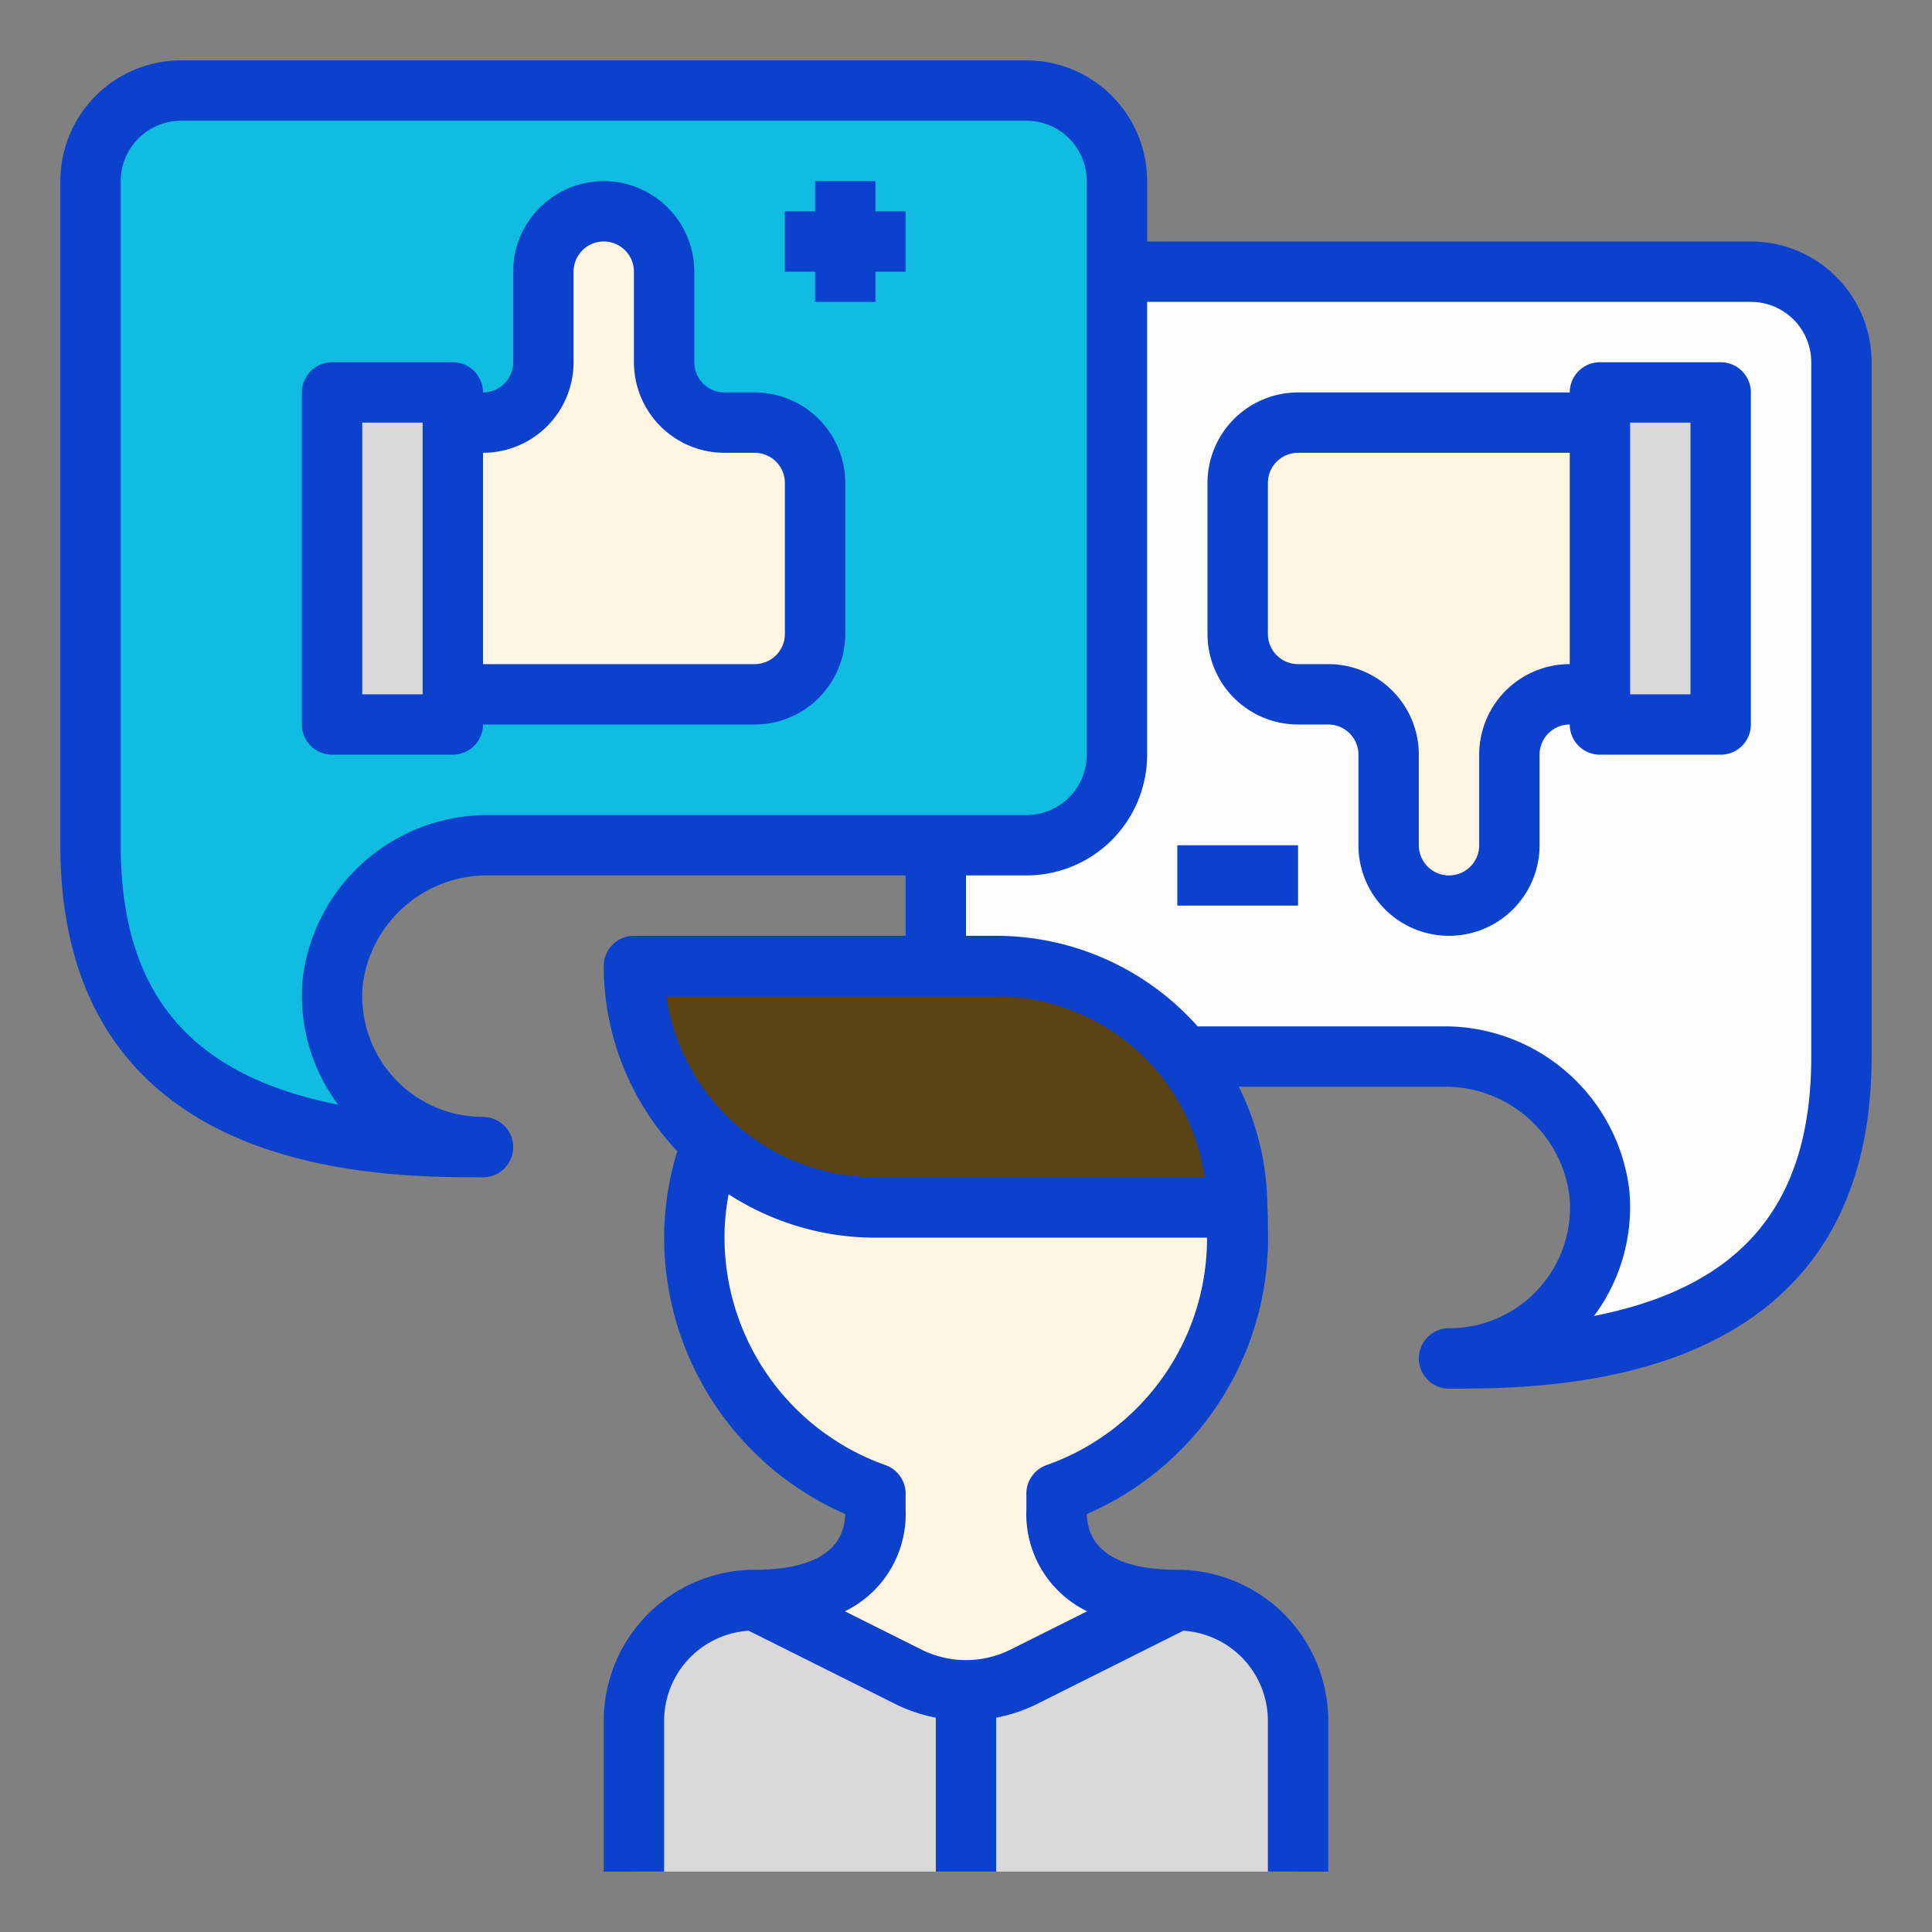 <?xml version="1.0"?>
<svg xmlns="http://www.w3.org/2000/svg" viewBox="0 0 64 64" width="512px" height="512px" class=""><rect x="0" y="0" width="64" height="64" fill="#808080" stroke="none"/><g><path d="m35 35h12.785a5.145 5.145 0 0 1 5.191 4.509 5 5 0 0 1 -4.976 5.491c7.18 0 13-2 13-10v-23a3 3 0 0 0 -3-3h-23a4 4 0 0 0 -4 4v18a4 4 0 0 0 4 4z" fill="#e32210" data-original="#E32210" class="" style="fill:#FCFCFC" data-old_color="#FBFBFC"/><path d="m34 3h-28a3 3 0 0 0 -3 3v22c0 8 5.82 10 13 10a5 5 0 0 1 -4.977-5.491 5.145 5.145 0 0 1 5.192-4.509h17.785a3 3 0 0 0 3-3v-19a3 3 0 0 0 -3-3z" fill="#10bde0" data-original="#10BDE0" class=""/><path d="m39 53-5.106 2.553a4.236 4.236 0 0 1 -3.788 0l-5.106-2.553a4 4 0 0 0 -4 4v5h22v-5a4 4 0 0 0 -4-4z" fill="#d9d9d9" data-original="#D9D9D9"/><path d="m43 14a2 2 0 0 0 -2 2v5a2 2 0 0 0 2 2h1a2 2 0 0 1 2 2v3a2 2 0 0 0 4 0v-3a2 2 0 0 1 2-2h1v-9z" fill="#fff5e0" data-original="#FFF5E0" class=""/><path d="m23.573 37.866a8.961 8.961 0 0 0 5.427 11.611v.523c0 2.209-1.791 3-4 3l5.106 2.553a4.236 4.236 0 0 0 3.788 0l5.106-2.553c-2.209 0-4-.791-4-3v-.523a8.994 8.994 0 0 0 6-8.765c-.007-.24.011-.476-.016-.712h-11.984a7.966 7.966 0 0 1 -5.427-2.134z" fill="#fff5e0" data-original="#FFF5E0" class=""/><path d="m23.573 37.866a7.966 7.966 0 0 0 5.427 2.134h11.979a7.982 7.982 0 0 0 -7.979-8h-12a7.97 7.97 0 0 0 2.573 5.866z" fill="#6b4a08" data-original="#6B4A08" class="active-path" style="fill:#5A4213" data-old_color="#63460D"/><path d="m25 14h-1a2 2 0 0 1 -2-2v-3a2 2 0 0 0 -4 0v3a2 2 0 0 1 -2 2h-1v9h10a2 2 0 0 0 2-2v-5a2 2 0 0 0 -2-2z" fill="#fff5e0" data-original="#FFF5E0" class=""/><path d="m15 13h-4v11h4v-1-9z" fill="#d9d9d9" data-original="#D9D9D9"/><path d="m57 24v-11h-4v1 9 1z" fill="#d9d9d9" data-original="#D9D9D9"/><path d="m58 8h-20v-2a4 4 0 0 0 -4-4h-28a4 4 0 0 0 -4 4v22c0 11 10.537 11 14 11a1 1 0 0 0 0-2 4 4 0 0 1 -3.981-4.4 4.149 4.149 0 0 1 4.2-3.6h13.781v2h-9a1 1 0 0 0 -1 1 8.96 8.96 0 0 0 2.435 6.137 9.867 9.867 0 0 0 -.435 2.863 10.012 10.012 0 0 0 6 9.155c-.022.6-.267 1.845-3 1.845a5.006 5.006 0 0 0 -5 5v5h2v-5a2.994 2.994 0 0 1 2.8-2.98l4.856 2.427a5.24 5.24 0 0 0 1.344.453v5.1h2v-5.1a5.259 5.259 0 0 0 1.342-.448l4.858-2.432a2.994 2.994 0 0 1 2.8 2.98v5h2v-5a5.006 5.006 0 0 0 -5-5c-2.73 0-2.976-1.247-3-1.844a9.964 9.964 0 0 0 6-9.476v-.223c0-.15-.006-.3-.017-.448v-.009a8.958 8.958 0 0 0 -.947-4h6.753a4.149 4.149 0 0 1 4.2 3.6 4 4 0 0 1 -3.989 4.4 1 1 0 0 0 0 2c3.463 0 14 0 14-11v-23a4 4 0 0 0 -4-4zm-47.972 24.414a6.04 6.04 0 0 0 1.172 4.179c-4.945-.976-7.2-3.734-7.2-8.593v-22a2 2 0 0 1 2-2h28a2 2 0 0 1 2 2v19a2 2 0 0 1 -2 2h-17.785a6.163 6.163 0 0 0 -6.187 5.414zm22.972.586a7 7 0 0 1 6.908 6h-10.908a7.011 7.011 0 0 1 -6.929-6zm1.667 15.534a1 1 0 0 0 -.667.943v.523a3.582 3.582 0 0 0 2.012 3.376l-2.564 1.282a3.293 3.293 0 0 1 -2.895 0l-2.565-1.282a3.582 3.582 0 0 0 2.012-3.376v-.523a1 1 0 0 0 -.667-.943 8.012 8.012 0 0 1 -5.333-7.534 7.757 7.757 0 0 1 .136-1.439 8.943 8.943 0 0 0 4.864 1.439h10.984a7.964 7.964 0 0 1 -5.317 7.534zm25.333-13.534c0 4.859-2.255 7.617-7.195 8.593a6.04 6.04 0 0 0 1.167-4.179 6.163 6.163 0 0 0 -6.187-5.414h-8.111a8.942 8.942 0 0 0 -6.674-3h-1v-2h2a4 4 0 0 0 4-4v-15h20a2 2 0 0 1 2 2z" data-original="#000000" class="" style="fill:#0B41CD" data-old_color="##0B41C"/><path d="m25 13h-1a1 1 0 0 1 -1-1v-3a3 3 0 0 0 -6 0v3a1 1 0 0 1 -1 1 1 1 0 0 0 -1-1h-4a1 1 0 0 0 -1 1v11a1 1 0 0 0 1 1h4a1 1 0 0 0 1-1h9a3 3 0 0 0 3-3v-5a3 3 0 0 0 -3-3zm-11 10h-2v-9h2zm12-2a1 1 0 0 1 -1 1h-9v-7a3 3 0 0 0 3-3v-3a1 1 0 0 1 2 0v3a3 3 0 0 0 3 3h1a1 1 0 0 1 1 1z" data-original="#000000" class="" style="fill:#0B41CD" data-old_color="##0B41C"/><path d="m57 12h-4a1 1 0 0 0 -1 1h-9a3 3 0 0 0 -3 3v5a3 3 0 0 0 3 3h1a1 1 0 0 1 1 1v3a3 3 0 0 0 6 0v-3a1 1 0 0 1 1-1 1 1 0 0 0 1 1h4a1 1 0 0 0 1-1v-11a1 1 0 0 0 -1-1zm-8 13v3a1 1 0 0 1 -2 0v-3a3 3 0 0 0 -3-3h-1a1 1 0 0 1 -1-1v-5a1 1 0 0 1 1-1h9v7a3 3 0 0 0 -3 3zm7-2h-2v-9h2z" data-original="#000000" class="" style="fill:#0B41CD" data-old_color="##0B41C"/><path d="m39 28h4v2h-4z" data-original="#000000" class="" style="fill:#0B41CD" data-old_color="##0B41C"/><path d="m29 6h-2v1h-1v2h1v1h2v-1h1v-2h-1z" data-original="#000000" class="" style="fill:#0B41CD" data-old_color="##0B41C"/></g> </svg>
